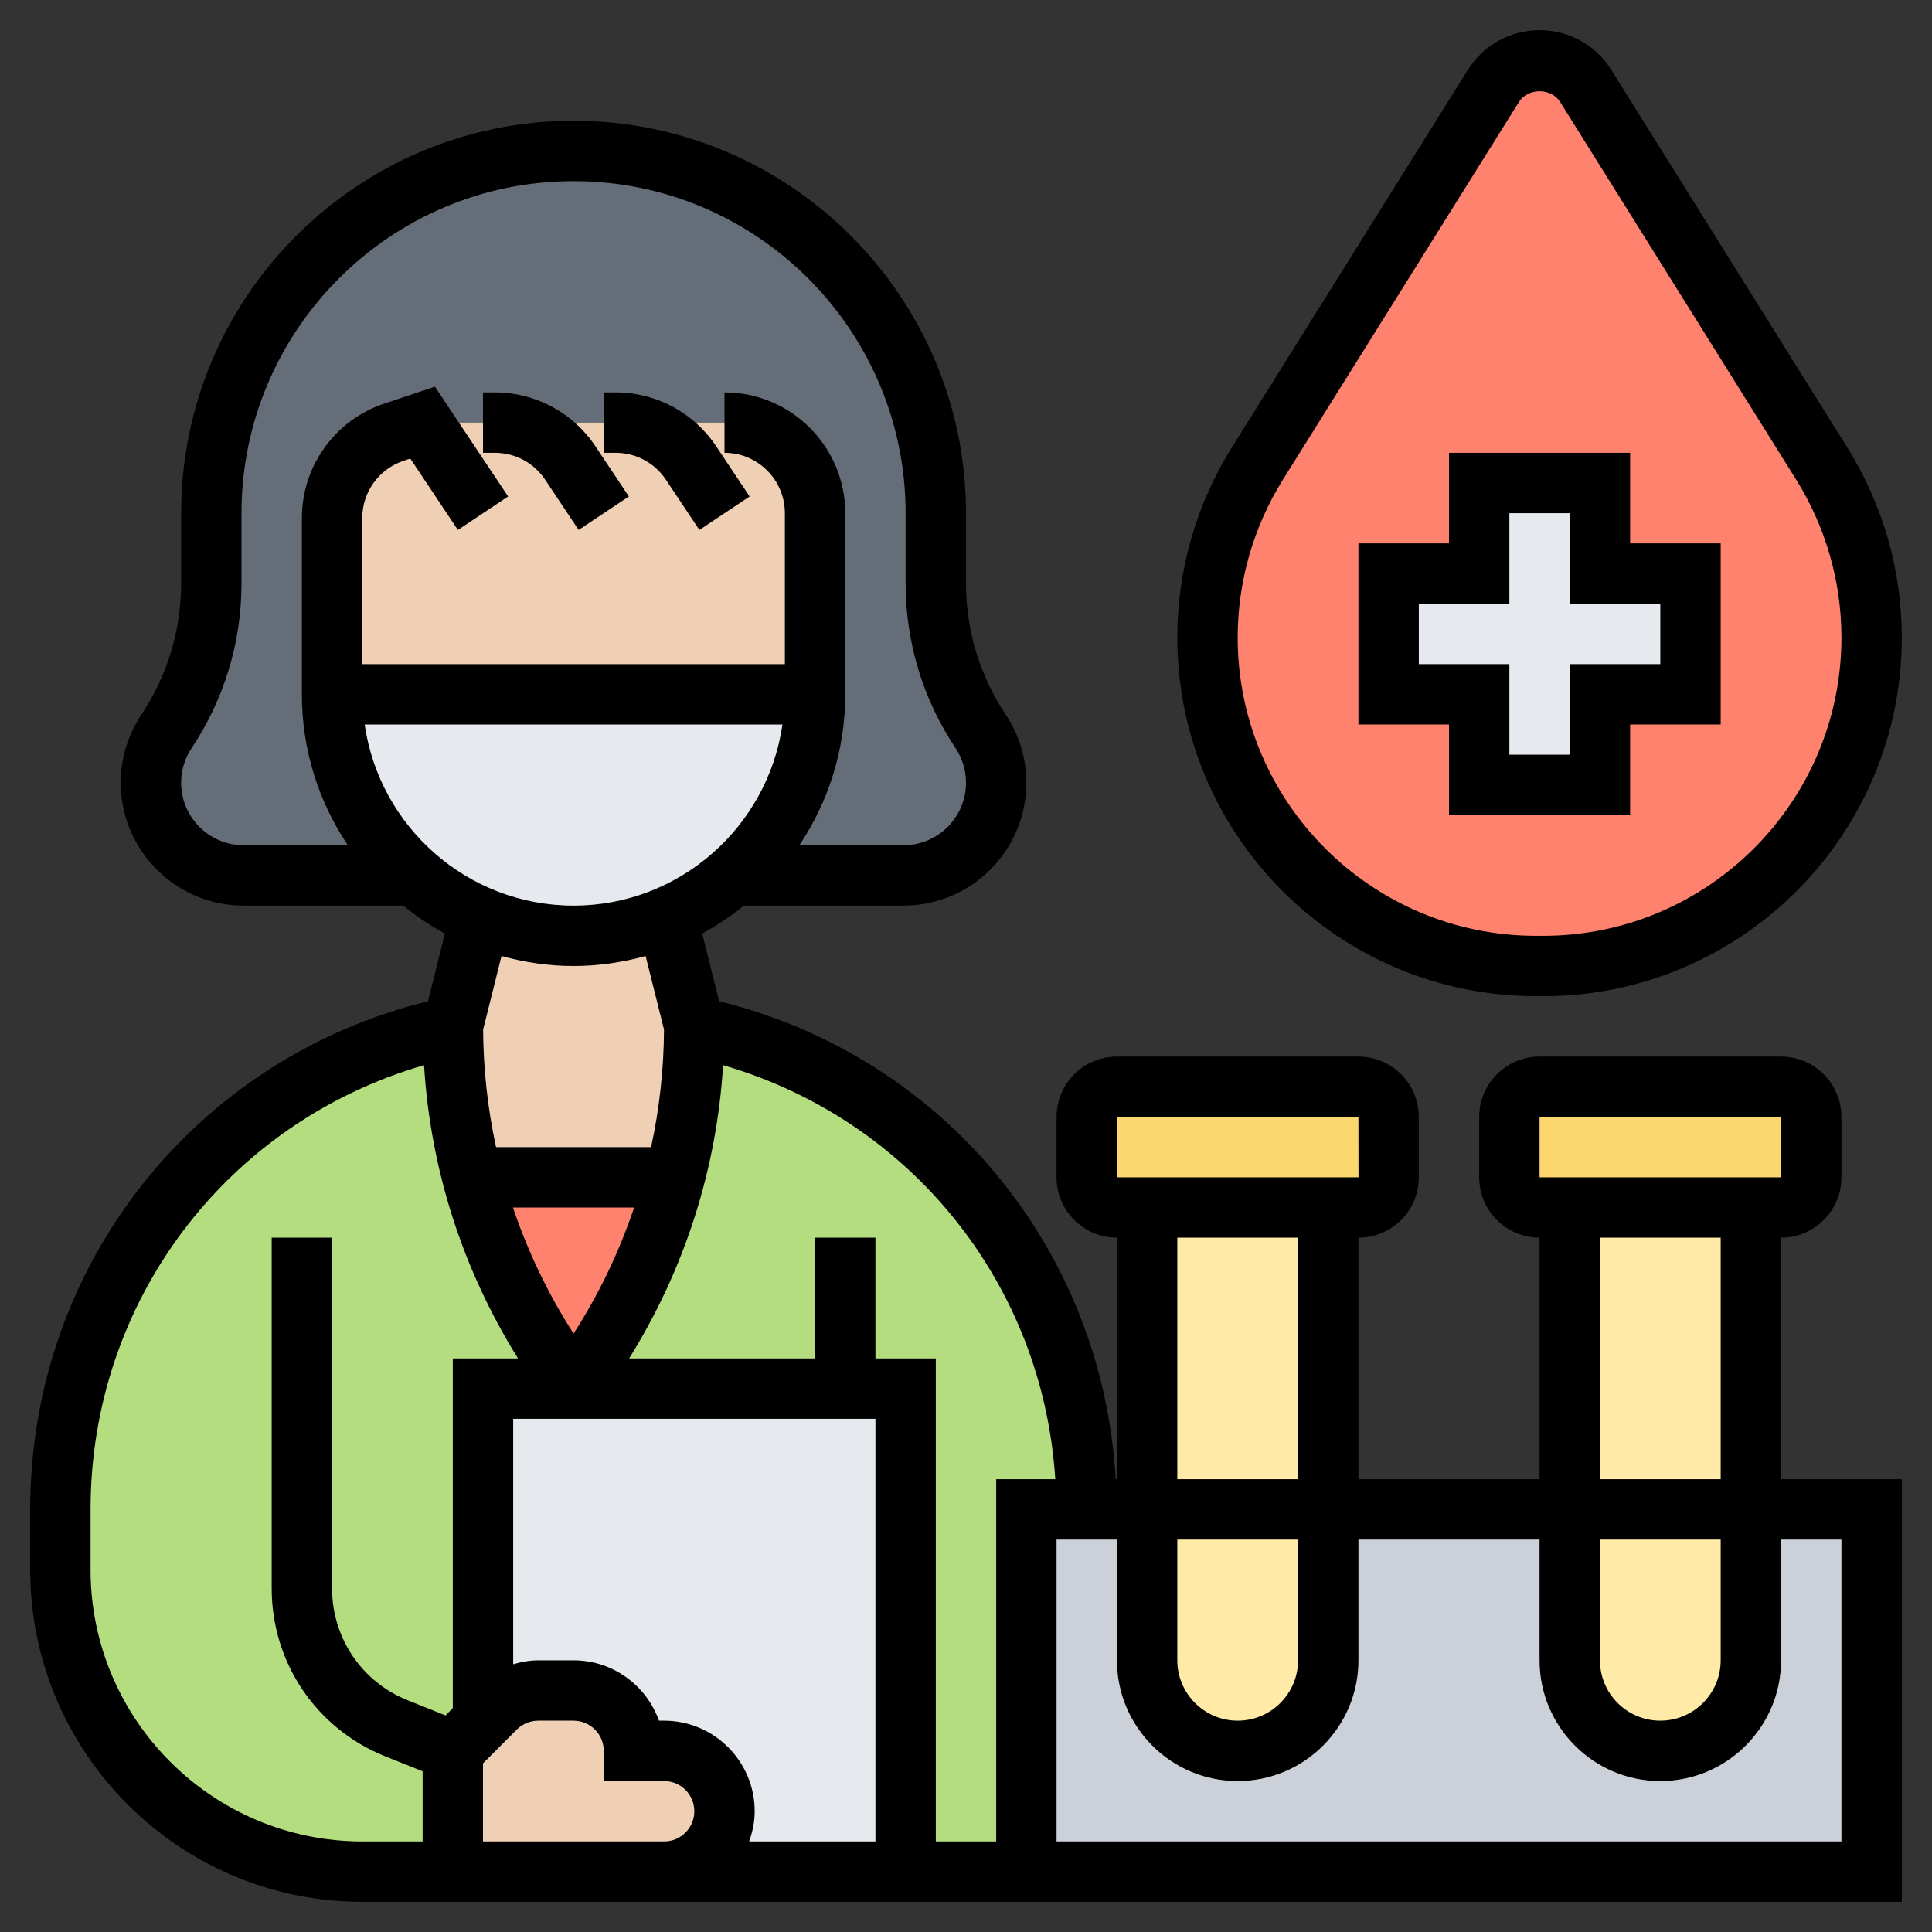 <svg id="Layer_5" enable-background="new 0 0 64 64" height="512" viewBox="0 0 64 64" width="512" xmlns="http://www.w3.org/2000/svg"><rect x="0" y="0" width="64" height="64" fill="#333333" stroke="none"/><g><g><g><path d="m14.67 34.08.33-.08c0 1.7.22 3.38.64 5 .56 2.12 1.46 4.15 2.69 5.99l.67 1.01h-3v11l-1 1v4h-3c-5.52 0-10-4.48-10-10v-2c0-7.61 5.25-14.21 12.67-15.92z" fill="#b4dd7f"/></g><g><path d="m23.33 34.08c7.42 1.71 12.67 8.31 12.67 15.92h-2v12h-4v-16h-2-9l.67-1.01c1.23-1.84 2.13-3.87 2.69-5.99.42-1.62.64-3.3.64-5z" fill="#b4dd7f"/></g><g><path d="m15.64 39h6.72c-.56 2.12-1.46 4.15-2.69 5.99l-.67 1.01-.67-1.01c-1.23-1.84-2.13-3.87-2.69-5.99z" fill="#ff826e"/></g><g><path d="m24 60c0-1.1-.9-2-2-2h-1c0-1.1-.9-2-2-2h-1.17c-.53 0-1.04.21-1.42.59l-.41.41v-11h3 9 2v16h-8c.55 0 1.05-.22 1.41-.59.37-.36.59-.86.59-1.41z" fill="#e6e9ed"/></g><g><path d="m34 50h28v12h-28z" fill="#ccd1d9"/></g><g><path d="m46 37v2c0 .55-.45 1-1 1h-1-6-1c-.55 0-1-.45-1-1v-2c0-.55.45-1 1-1h8c.55 0 1 .45 1 1z" fill="#fcd770"/></g><g><path d="m60 37v2c0 .55-.45 1-1 1h-1-6-1c-.55 0-1-.45-1-1v-2c0-.55.45-1 1-1h8c.55 0 1 .45 1 1z" fill="#fcd770"/></g><g><path d="m52 40v15c0 1.66 1.34 3 3 3 .83 0 1.58-.34 2.12-.88s.88-1.29.88-2.12v-15z" fill="#ffeaa7"/></g><g><path d="m38 40v15c0 1.66 1.34 3 3 3 .83 0 1.58-.34 2.12-.88s.88-1.29.88-2.12v-15z" fill="#ffeaa7"/></g><g><path d="m32.48 24.23c.34.5.52 1.09.52 1.7 0 .85-.34 1.62-.9 2.17-.55.56-1.32.9-2.17.9h-5.64c1.66-1.46 2.71-3.61 2.71-6v-6c0-1.66-1.34-3-3-3h-10l-.95.32c-1.22.4-2.05 1.55-2.05 2.84v5.84c0 2.21.9 4.21 2.34 5.66.12.12.24.23.37.34h-5.64c-1.7 0-3.07-1.37-3.07-3.07 0-.61.18-1.2.52-1.7.96-1.46 1.48-3.16 1.48-4.91v-2.32c0-6.63 5.37-12 12-12 3.32 0 6.32 1.34 8.49 3.51s3.51 5.17 3.51 8.49v2.32c0 1.75.52 3.45 1.48 4.91z" fill="#656d78"/></g><g><path d="m22 58c1.1 0 2 .9 2 2 0 .55-.22 1.05-.59 1.41-.36.37-.86.59-1.41.59h-1-6v-4l1-1 .41-.41c.38-.38.89-.59 1.42-.59h1.17c1.1 0 2 .9 2 2z" fill="#f0d0b4"/></g><g><path d="m22.09 30.38.91 3.62c0 1.7-.22 3.38-.64 5h-6.72c-.42-1.62-.64-3.3-.64-5l.91-3.62c.95.4 2 .62 3.09.62s2.14-.22 3.09-.62z" fill="#f0d0b4"/></g><g><path d="m27 17v6h-16v-5.84c0-1.29.83-2.44 2.05-2.84l.95-.32h10c1.66 0 3 1.34 3 3z" fill="#f0d0b4"/></g><g><path d="m60.35 15.35c1.08 1.73 1.65 3.73 1.65 5.77 0 6.01-4.87 10.88-10.88 10.88h-.24c-3 0-5.72-1.22-7.69-3.19s-3.19-4.69-3.19-7.69c0-2.04.57-4.04 1.65-5.77l7.82-12.5c.33-.53.91-.85 1.53-.85s1.2.32 1.53.85z" fill="#ff826e"/></g><g><path d="m56 19v4h-3v3h-4v-3h-3v-4h3v-3h4v3z" fill="#e6e9ed"/></g><g><path d="m11 23h16c0 2.39-1.05 4.54-2.71 6-.65.57-1.39 1.04-2.2 1.38-.95.4-2 .62-3.09.62s-2.14-.22-3.09-.62c-.81-.34-1.55-.81-2.2-1.38-.13-.11-.25-.22-.37-.34-1.44-1.45-2.34-3.45-2.34-5.66z" fill="#e6e9ed"/></g></g><g><path d="m48 27h6v-3h3v-6h-3v-3h-6v3h-3v6h3zm-1-5v-2h3v-3h2v3h3v2h-3v3h-2v-3z"/><path d="m50.88 33h.24c6.551 0 11.88-5.329 11.88-11.88 0-2.229-.624-4.405-1.806-6.296l-7.816-12.507c-.517-.825-1.405-1.317-2.378-1.317s-1.861.492-2.378 1.317l-7.816 12.507c-1.182 1.891-1.806 4.068-1.806 6.296 0 6.551 5.329 11.88 11.88 11.88zm-8.379-17.115 7.816-12.507c.297-.473 1.068-.473 1.365 0l7.816 12.507c.982 1.571 1.502 3.382 1.502 5.235 0 5.448-4.432 9.88-9.88 9.88h-.24c-5.448 0-9.88-4.432-9.88-9.88 0-1.853.52-3.664 1.501-5.235z"/><path d="m18.059 15.891 1.109 1.664 1.664-1.109-1.109-1.664c-.744-1.116-1.988-1.782-3.328-1.782h-.395v2h.395c.669 0 1.292.333 1.664.891z"/><path d="m22.059 15.891 1.109 1.664 1.664-1.109-1.109-1.664c-.744-1.116-1.988-1.782-3.328-1.782h-.395v2h.395c.669 0 1.292.333 1.664.891z"/><path d="m59 41c1.103 0 2-.897 2-2v-2c0-1.103-.897-2-2-2h-8c-1.103 0-2 .897-2 2v2c0 1.103.897 2 2 2v8h-6v-8c1.103 0 2-.897 2-2v-2c0-1.103-.897-2-2-2h-8c-1.103 0-2 .897-2 2v2c0 1.103.897 2 2 2v8h-.042c-.429-7.597-5.689-13.996-13.136-15.834l-.561-2.242c.491-.265.952-.576 1.383-.924h5.285c2.244 0 4.07-1.826 4.07-4.07 0-.807-.236-1.587-.684-2.258-.86-1.292-1.315-2.796-1.315-4.348v-2.324c0-7.168-5.832-13-13-13s-13 5.832-13 13v2.324c0 1.552-.455 3.056-1.316 4.348-.448.671-.684 1.451-.684 2.258 0 2.244 1.826 4.07 4.07 4.07h5.285c.431.348.892.659 1.383.924l-.561 2.242c-7.773 1.918-13.177 8.802-13.177 16.834v2c0 6.065 4.935 11 11 11h9 1 41v-14h-4zm-8-4h8l.002 2h-8.002zm2 4h4v8h-4zm0 10h4v4c0 1.103-.897 2-2 2s-2-.897-2-2zm-16-14h8l.002 2h-8.002zm2 4h4v8h-4zm0 10h4v4c0 1.103-.897 2-2 2s-2-.897-2-2zm-10-4v14h-4.184c.112-.314.184-.648.184-1 0-1.654-1.346-3-3-3h-.171c-.413-1.164-1.525-2-2.829-2h-1.172c-.286 0-.561.053-.828.13v-8.13zm-10-2.823c-.846-1.314-1.515-2.716-2.008-4.177h4.015c-.492 1.461-1.161 2.863-2.007 4.177zm-13-18.247c0-.41.12-.808.348-1.148 1.081-1.623 1.652-3.51 1.652-5.458v-2.324c0-6.065 4.935-11 11-11s11 4.935 11 11v2.324c0 1.948.571 3.835 1.652 5.457.228.341.348.739.348 1.149 0 1.142-.929 2.07-2.07 2.07h-3.451c.959-1.431 1.521-3.151 1.521-5v-6c0-2.206-1.794-4-4-4v2c1.103 0 2 .897 2 2v5h-14v-4.838c0-.862.55-1.624 1.368-1.897l.224-.074 1.576 2.364 1.664-1.109-2.424-3.636-1.673.558c-1.635.545-2.735 2.07-2.735 3.794v5.838c0 1.849.562 3.569 1.522 5h-3.452c-1.141 0-2.07-.929-2.07-2.07zm6.08-1.93h13.84c-.488 3.386-3.401 6-6.92 6s-6.432-2.614-6.92-6zm6.92 8c.827 0 1.625-.121 2.387-.331l.609 2.437c-.007 1.319-.152 2.623-.428 3.894h-5.136c-.276-1.271-.421-2.575-.428-3.894l.609-2.437c.762.21 1.56.331 2.387.331zm-16 20v-2c0-6.891 4.502-12.815 11.047-14.715.212 3.451 1.279 6.773 3.113 9.715h-2.16v11.585l-.241.241-1.245-.498c-1.528-.61-2.514-2.068-2.514-3.713v-11.615h-2v11.615c0 2.468 1.48 4.654 3.771 5.57l1.229.492v2.323h-2c-4.963 0-9-4.037-9-9zm18 9h-5v-2.585l1.121-1.122c.187-.187.444-.293.707-.293h1.172c.552 0 1 .448 1 1v1h2c.552 0 1 .448 1 1s-.448 1-1 1zm12 0h-2v-16h-2v-4h-2v4h-6.16c1.834-2.942 2.901-6.264 3.113-9.715 6.225 1.807 10.592 7.256 11.005 13.715h-1.958zm28-10v10h-26v-10h2v4c0 2.206 1.794 4 4 4s4-1.794 4-4v-4h6v4c0 2.206 1.794 4 4 4s4-1.794 4-4v-4z"/></g></g></svg>